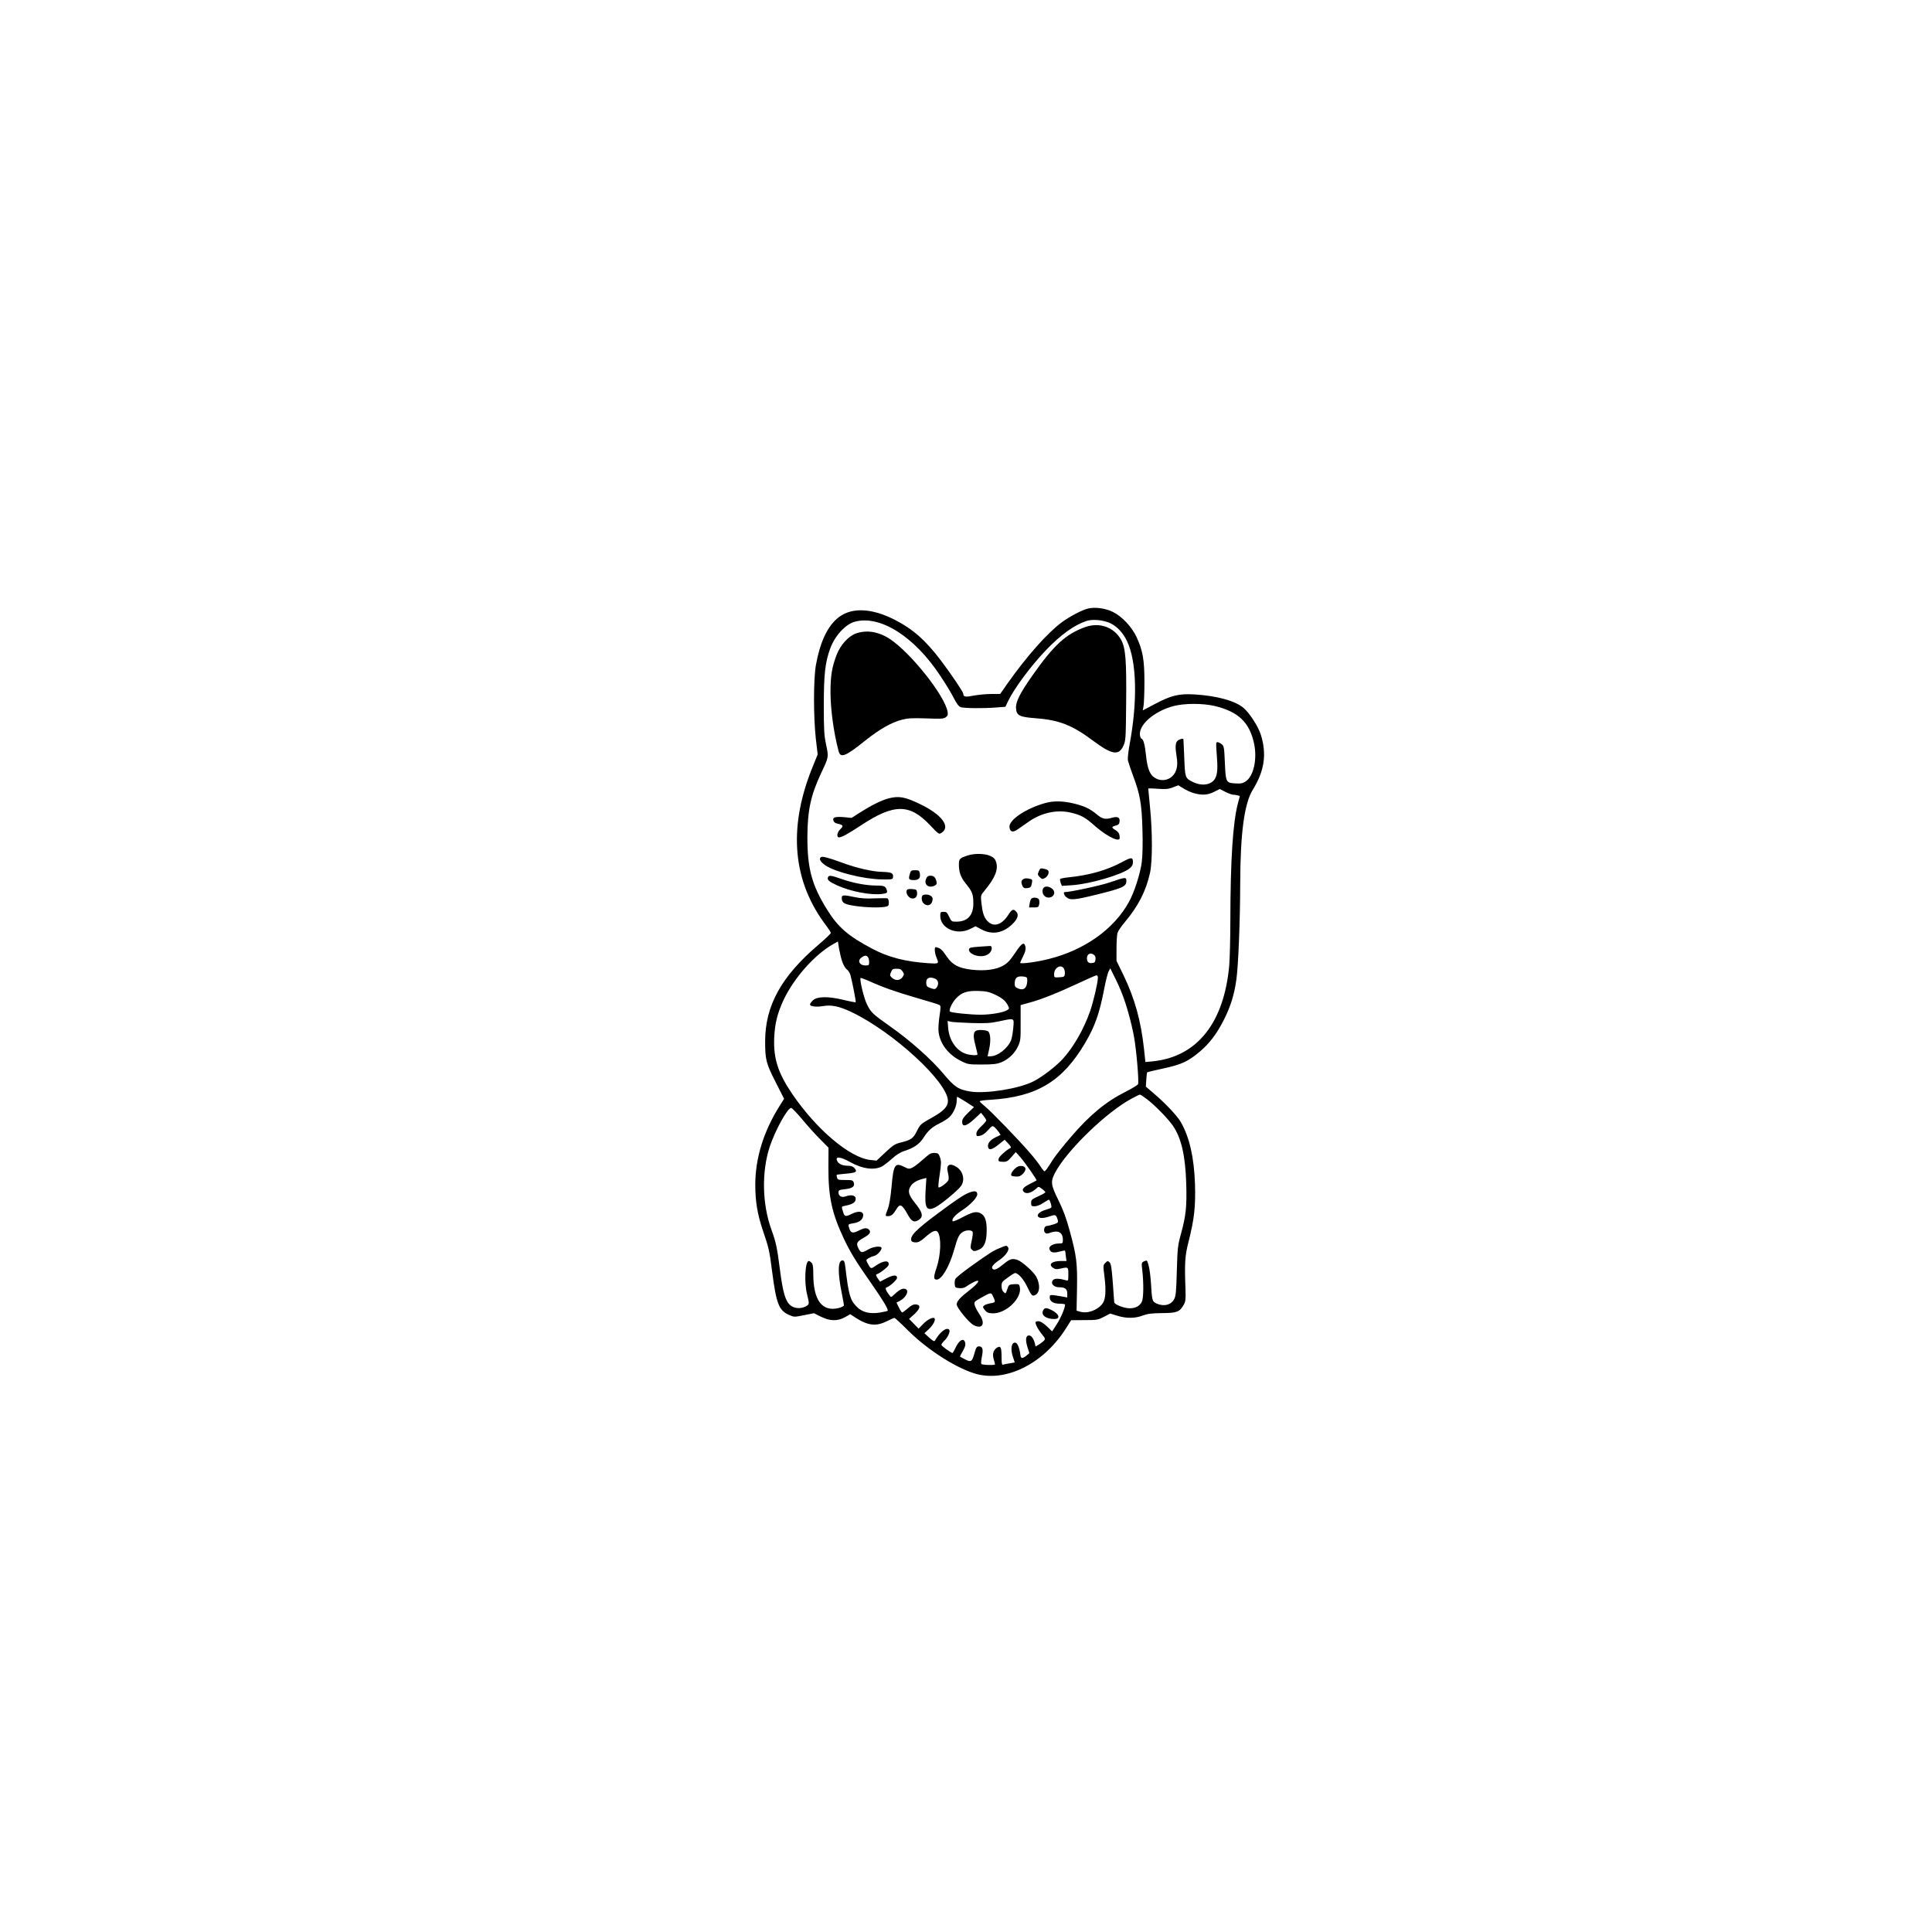 <?xml version="1.0" standalone="no"?>
<!DOCTYPE svg PUBLIC "-//W3C//DTD SVG 20010904//EN"
 "http://www.w3.org/TR/2001/REC-SVG-20010904/DTD/svg10.dtd">
<svg version="1.0" xmlns="http://www.w3.org/2000/svg"
 width="1765pt" height="1765pt" viewBox="0 0 1765 1765"
 preserveAspectRatio="xMidYMid meet">

<g transform="translate(0,1765) scale(0.1,-0.1)"
fill="#000000" stroke="none">
<path d="M9938 12090 c-56 -14 -164 -71 -238 -125 -131 -97 -319 -308 -498
-562 l-65 -93 -83 0 c-45 0 -117 -7 -160 -15 -77 -15 -93 -12 -94 18 0 15
-108 175 -202 300 -142 188 -259 291 -428 377 -220 111 -408 113 -527 5 -91
-81 -154 -224 -189 -420 -23 -131 -23 -471 -1 -673 l17 -144 -55 -136 c-218
-550 -171 -1033 138 -1435 20 -27 37 -54 37 -60 0 -7 -48 -52 -106 -102 -345
-292 -494 -561 -494 -889 0 -166 9 -202 96 -372 l77 -152 -40 -64 c-147 -233
-223 -478 -223 -721 0 -153 19 -267 69 -417 56 -166 59 -176 86 -385 37 -285
61 -347 154 -388 45 -20 47 -20 136 -2 l91 18 64 -32 c85 -41 152 -42 220 -4
l48 27 48 -32 c114 -73 189 -81 286 -32 32 16 63 30 69 30 6 0 63 -53 127
-117 184 -183 462 -357 637 -399 278 -65 611 111 808 428 l42 67 121 1 c116 0
125 2 179 30 l57 30 65 -20 c83 -26 163 -25 233 2 44 16 79 21 177 22 135 1
159 10 197 76 17 29 19 48 16 144 -9 240 -5 304 29 436 52 206 64 320 58 520
-8 244 -50 430 -129 568 -33 58 -142 174 -257 271 l-63 54 4 63 c2 35 6 65 8
68 3 2 69 18 148 35 164 35 225 63 332 153 88 74 155 162 218 286 63 124 97
230 117 373 18 130 34 534 35 874 1 461 37 735 115 860 106 172 129 323 74
501 -24 77 -102 198 -159 247 -76 65 -245 111 -450 123 -140 8 -211 -9 -358
-87 l-112 -59 7 42 c4 24 8 122 8 218 0 200 -15 287 -71 408 -43 94 -134 191
-218 232 -68 34 -164 46 -228 30z m209 -135 c60 -30 112 -86 148 -160 90 -184
99 -550 24 -949 -11 -61 -18 -124 -15 -142 4 -17 25 -81 47 -140 64 -170 80
-258 86 -494 4 -133 1 -237 -6 -295 -14 -107 -68 -275 -117 -364 -136 -248
-404 -439 -729 -521 -108 -28 -265 -49 -265 -36 0 4 11 29 25 56 25 50 30 75
19 104 -12 31 -34 15 -91 -71 -46 -68 -69 -92 -109 -115 -66 -37 -168 -50
-284 -37 -119 13 -179 44 -229 118 -43 63 -56 75 -88 85 -20 7 -23 4 -23 -24
0 -17 7 -47 15 -67 25 -59 25 -59 -82 -52 -202 14 -358 54 -503 131 -222 117
-314 197 -414 358 -139 223 -180 374 -180 660 1 247 30 383 125 586 71 149 70
147 46 261 -18 85 -21 133 -21 358 0 286 12 394 59 522 43 116 138 219 223
243 232 64 547 -135 785 -498 47 -70 101 -160 121 -200 25 -50 45 -76 62 -82
29 -11 210 -13 329 -3 l80 6 23 49 c58 120 206 320 346 467 136 142 258 230
371 268 58 19 157 9 222 -22z m952 -755 c214 -52 317 -150 358 -344 30 -143
-5 -300 -79 -346 -26 -17 -45 -20 -91 -17 -87 5 -89 9 -97 188 -6 142 -8 153
-29 170 -13 11 -30 19 -39 19 -13 0 -14 -13 -7 -102 11 -133 8 -183 -11 -224
-31 -65 -123 -81 -212 -35 -65 33 -66 38 -73 220 -4 91 -7 167 -8 169 -4 8
-37 -1 -53 -15 -21 -19 -23 -58 -8 -151 13 -77 0 -133 -39 -172 -38 -38 -99
-48 -148 -23 -55 26 -80 84 -93 208 -10 98 -25 155 -40 155 -4 0 -10 10 -14
23 -24 97 121 228 306 277 102 26 266 26 377 0z m-195 -795 c74 -22 129 -19
188 11 l51 26 51 -26 c28 -14 60 -26 71 -26 11 0 30 -3 41 -6 l21 -6 -19 -71
c-45 -175 -67 -515 -68 -1062 0 -165 -5 -351 -10 -413 -47 -527 -294 -837
-700 -878 l-66 -6 -12 113 c-29 266 -85 465 -187 678 l-65 133 0 112 c0 61 4
125 9 143 5 17 35 62 67 99 122 145 193 283 230 449 23 104 23 377 0 603 -9
89 -16 165 -16 168 0 2 39 2 88 -2 72 -5 96 -3 137 13 l50 19 45 -28 c25 -16
67 -35 94 -43z m-3207 -1547 c10 -28 28 -57 40 -65 13 -9 27 -32 33 -53 18
-68 52 -242 47 -246 -2 -2 -53 7 -113 22 -139 33 -239 32 -278 -5 -14 -14 -26
-30 -26 -37 0 -19 57 -26 120 -15 76 13 147 -2 255 -53 383 -181 885 -643 885
-814 0 -50 -39 -92 -137 -147 -115 -65 -114 -64 -147 -129 -33 -66 -53 -80
-141 -102 -61 -15 -75 -25 -147 -92 l-80 -75 -56 6 c-187 19 -494 279 -715
604 -130 192 -172 323 -164 513 6 132 29 223 86 346 94 199 283 413 453 509
l43 24 11 -70 c7 -38 20 -93 31 -121z m2297 69 c12 -9 17 -23 14 -42 -2 -25
-8 -31 -32 -33 -31 -4 -46 10 -46 44 0 39 32 55 64 31z m-2066 -19 c7 -7 12
-27 12 -45 0 -31 -2 -33 -33 -33 -57 0 -77 45 -35 74 27 19 40 20 56 4z m1792
-108 c6 -12 10 -33 8 -48 -3 -25 -7 -27 -50 -30 -48 -3 -48 -3 -48 29 0 60 65
95 90 49z m-1474 -25 c15 -23 15 -27 0 -50 -23 -35 -67 -37 -100 -5 -17 16
-18 22 -6 49 11 27 17 31 51 31 30 0 42 -5 55 -25z m2004 -201 c41 -103 86
-266 110 -396 22 -121 46 -407 37 -432 -3 -8 -55 -40 -114 -70 -180 -90 -329
-213 -504 -418 -67 -78 -139 -169 -160 -202 -53 -85 -69 -106 -78 -106 -4 0
-21 21 -38 48 -17 26 -60 81 -96 122 -95 111 -354 379 -409 423 -26 21 -48 42
-48 46 0 5 46 11 103 14 419 27 653 167 861 520 88 149 130 268 172 485 14 75
33 150 41 166 l16 30 38 -77 c22 -42 53 -111 69 -153z m-220 145 c0 -43 -41
-221 -71 -306 -58 -166 -152 -330 -251 -438 -61 -67 -190 -166 -269 -205 -130
-66 -430 -114 -573 -92 -111 18 -146 41 -250 166 -110 131 -303 302 -485 430
-158 111 -175 127 -211 201 -28 56 -69 229 -58 240 3 3 36 -9 74 -26 130 -59
244 -99 436 -155 105 -30 199 -59 208 -64 15 -8 16 -17 3 -102 -8 -51 -12
-115 -9 -141 12 -112 89 -212 206 -270 62 -31 69 -32 190 -32 99 0 135 4 174
19 66 25 128 84 157 149 22 48 24 64 23 213 l0 162 80 22 c103 27 261 90 451
179 83 39 156 71 163 71 6 0 12 -9 12 -21z m-653 3 c8 -5 10 -22 6 -51 -7 -53
-35 -71 -83 -51 -24 10 -30 18 -30 42 0 49 16 68 58 68 20 0 42 -4 49 -8z
m-832 -14 c28 -13 34 -51 11 -81 -12 -15 -18 -16 -52 -5 -32 11 -40 18 -42 41
-6 51 29 70 83 45z m540 -142 c67 -31 100 -57 122 -100 14 -27 14 -31 -2 -42
-31 -23 -151 -44 -246 -44 -96 0 -269 18 -281 29 -13 12 21 84 58 122 52 54
101 69 204 66 68 -2 97 -9 145 -31z m172 -305 c-4 -44 -13 -95 -20 -114 -32
-76 -122 -146 -188 -147 l-27 0 15 68 c15 71 12 134 -7 157 -13 16 -96 21
-116 7 -23 -15 -24 -52 -4 -128 11 -43 20 -81 20 -86 0 -12 -57 -10 -101 3
-90 27 -158 124 -167 238 l-5 64 29 -7 c16 -4 101 -9 189 -12 133 -4 175 -1
250 15 148 31 139 35 132 -58z m1220 -652 c72 -54 193 -178 238 -243 77 -112
114 -273 122 -528 6 -211 -2 -293 -49 -463 -28 -102 -31 -127 -37 -335 -5
-189 -9 -230 -24 -258 -31 -58 -103 -72 -174 -34 -26 14 -30 35 -38 177 -4 61
-13 133 -21 162 -14 51 -15 52 -40 41 -26 -12 -27 -13 -18 -88 13 -119 11
-253 -5 -283 -21 -40 -58 -59 -112 -59 -51 0 -139 35 -140 55 0 7 -6 87 -13
180 -10 132 -16 171 -29 184 -16 16 -18 16 -39 -4 -21 -21 -21 -24 -8 -126 16
-129 10 -208 -17 -245 -46 -62 -137 -95 -206 -75 l-32 9 4 199 c4 237 -4 301
-65 525 -33 122 -61 197 -105 286 -70 141 -73 170 -29 253 110 205 470 553
699 675 36 20 70 36 75 36 5 0 33 -18 63 -41z m-1652 -26 l73 -47 -54 -52
c-42 -41 -54 -59 -54 -83 0 -50 38 -41 111 26 l61 57 24 -29 c13 -17 24 -35
24 -41 0 -6 -20 -30 -45 -53 -31 -29 -45 -50 -45 -68 0 -23 3 -25 33 -19 21 4
46 21 72 50 39 43 41 44 61 28 11 -10 28 -29 38 -43 l17 -27 -48 -23 c-50 -25
-74 -58 -66 -90 8 -30 38 -22 96 25 l55 44 33 -35 c21 -22 29 -37 22 -40 -28
-10 -102 -75 -108 -94 -9 -27 -2 -33 42 -33 30 0 42 7 74 45 l39 44 40 -45
c44 -50 155 -209 149 -214 -2 -2 -27 -15 -55 -29 -64 -32 -81 -51 -64 -72 22
-27 70 -16 117 27 21 20 21 20 52 -3 17 -12 31 -26 31 -31 0 -4 -29 -21 -65
-37 -59 -27 -65 -32 -65 -60 0 -28 3 -31 33 -31 19 0 50 12 77 30 25 16 48 30
52 30 9 0 29 -61 22 -71 -2 -5 -24 -13 -47 -20 -72 -19 -102 -62 -52 -75 13
-3 46 1 72 10 64 22 69 21 82 -16 9 -24 8 -34 -1 -40 -15 -10 -78 -28 -96 -28
-21 0 -32 -43 -16 -60 11 -12 20 -12 47 -2 75 27 117 3 117 -65 0 -31 -2 -33
-35 -33 -52 0 -95 -24 -88 -50 9 -32 33 -39 88 -25 28 7 52 12 54 10 2 -2 6
-24 8 -50 l6 -45 -52 0 c-84 0 -118 -32 -68 -64 17 -12 31 -13 62 -6 74 17 75
17 75 -51 0 -59 -1 -61 -22 -55 -53 16 -98 18 -113 6 -34 -28 -3 -70 51 -70
54 0 74 -15 74 -57 l0 -36 -37 7 c-123 21 -123 21 -123 -7 0 -36 34 -57 92
-57 27 0 48 -4 48 -8 0 -31 -37 -119 -74 -177 l-44 -68 -49 47 c-34 31 -59 46
-77 46 -14 0 -26 -4 -26 -9 0 -23 23 -66 56 -107 34 -41 35 -46 21 -62 -9 -9
-29 -25 -46 -35 l-30 -18 -7 28 c-10 43 -32 73 -54 73 -29 0 -34 -40 -14 -105
l18 -57 -29 -24 c-35 -28 -49 -26 -53 7 -7 60 -25 107 -43 112 -39 10 -51 -57
-24 -133 8 -23 15 -44 15 -45 0 -2 -21 -6 -46 -10 -26 -3 -53 -9 -60 -12 -11
-4 -14 10 -14 68 0 93 -9 109 -44 86 -32 -22 -42 -58 -27 -107 6 -20 11 -40
11 -44 0 -10 -118 -7 -125 4 -4 6 -1 35 5 65 14 68 7 95 -25 95 -21 0 -27 -8
-41 -57 -23 -83 -32 -90 -85 -63 -24 13 -46 24 -48 26 -2 2 8 23 23 48 27 46
32 72 17 95 -16 26 -51 1 -78 -55 -14 -30 -28 -54 -31 -54 -14 0 -102 64 -102
74 0 7 12 23 26 37 34 31 59 88 45 102 -25 25 -85 -22 -130 -101 -5 -9 -19 -2
-52 28 l-44 40 42 39 c39 37 63 84 50 98 -14 13 -65 -12 -103 -52 l-42 -43
-43 44 -44 45 48 43 c52 49 61 81 23 88 -28 6 -48 -4 -94 -44 -18 -15 -36 -28
-40 -28 -5 0 -18 20 -30 45 l-22 45 29 15 c60 31 91 97 51 110 -24 8 -55 -8
-97 -48 -32 -30 -33 -30 -47 -11 -33 43 -42 67 -28 72 32 10 97 70 97 88 0 30
-35 28 -98 -5 l-57 -30 -22 31 c-15 22 -18 33 -10 36 32 10 107 69 110 86 9
45 -45 43 -116 -6 -48 -33 -46 -33 -77 24 -14 26 -14 28 7 42 13 8 35 18 50
21 28 7 61 38 71 68 10 28 -68 23 -122 -8 -55 -32 -67 -31 -86 5 -26 50 -20
65 40 99 61 34 74 53 55 76 -17 20 -43 19 -90 -5 -56 -29 -76 -26 -89 11 -16
45 -15 46 32 53 54 9 83 28 91 62 12 47 -36 58 -104 24 -55 -28 -65 -25 -78
19 -16 51 -17 48 21 56 60 12 87 27 93 52 10 40 -33 55 -91 33 -35 -13 -65 3
-65 35 0 22 5 25 60 31 68 7 93 27 79 62 -8 20 -15 22 -78 22 -62 0 -69 2 -74
22 -4 12 -5 23 -3 25 1 2 32 6 67 9 115 10 127 17 92 56 -10 11 -30 18 -54 18
-50 0 -85 14 -99 41 -26 48 26 44 120 -9 110 -61 216 -75 288 -38 15 8 55 39
89 69 41 37 79 61 115 72 87 28 136 62 173 118 43 68 77 99 150 135 33 16 73
42 88 56 36 34 67 101 67 149 0 20 2 37 5 37 3 0 39 -21 80 -47z m-1497 -158
c45 -55 118 -136 162 -180 l79 -80 -1 -185 c-1 -265 33 -418 143 -650 60 -126
110 -207 249 -405 108 -155 159 -240 149 -250 -4 -3 -35 -10 -69 -16 -96 -15
-164 2 -215 55 -59 61 -72 106 -103 366 -6 45 -10 55 -26 55 -42 0 -44 -113
-6 -299 11 -54 20 -104 20 -111 0 -7 -22 -18 -50 -25 -150 -36 -230 72 -230
310 0 67 -4 92 -16 104 -8 9 -20 16 -25 16 -34 0 -44 -199 -15 -308 21 -84 21
-89 -14 -107 -46 -24 -103 -19 -139 10 -46 39 -69 116 -96 328 -26 203 -36
248 -78 365 -84 231 -90 525 -16 753 49 150 166 363 198 357 8 -2 53 -48 99
-103z"/>
<path d="M9913 11921 c-177 -64 -287 -165 -484 -446 -113 -161 -151 -238 -147
-296 5 -66 31 -79 173 -90 219 -16 338 -62 528 -204 176 -131 237 -141 280
-48 21 46 22 63 25 388 4 393 -5 503 -45 578 -65 118 -197 165 -330 118z"/>
<path d="M7820 11863 c-71 -26 -141 -103 -178 -198 -42 -111 -55 -189 -55
-340 1 -160 29 -367 74 -537 17 -67 63 -49 243 96 132 105 237 165 336 191 54
14 92 16 221 12 133 -5 159 -4 178 10 19 13 22 22 18 50 -24 145 -332 534
-524 663 -103 69 -213 88 -313 53z"/>
<path d="M8113 10355 c-64 -18 -153 -62 -255 -127 l-78 -50 -72 7 c-81 6 -104
-2 -94 -33 5 -14 19 -24 42 -28 46 -9 52 -21 20 -50 -29 -27 -36 -74 -11 -74
24 0 84 33 201 110 301 199 444 199 630 2 82 -86 82 -86 107 -69 84 55 -1 167
-198 261 -138 67 -195 77 -292 51z"/>
<path d="M9553 10315 c-179 -49 -339 -156 -331 -222 5 -44 31 -51 75 -20 21
15 67 47 103 72 117 81 257 111 383 81 91 -21 133 -44 219 -121 77 -68 171
-125 208 -125 18 0 21 5 18 32 -2 24 -12 38 -35 53 -41 25 -41 32 0 43 26 7
33 14 35 39 4 36 -20 47 -71 32 -59 -17 -87 -11 -136 30 -63 53 -116 78 -213
101 -96 23 -181 25 -255 5z"/>
<path d="M8845 9836 c-77 -24 -85 -32 -85 -84 0 -72 17 -117 66 -178 56 -69
66 -93 66 -176 1 -110 -53 -168 -155 -168 -43 0 -45 1 -66 45 -18 39 -25 45
-51 45 -28 0 -30 -3 -30 -37 0 -115 152 -181 274 -119 l48 24 55 -29 c97 -51
194 -35 280 47 50 48 63 87 38 114 -27 30 -40 25 -75 -30 -61 -94 -139 -114
-194 -49 -29 34 -41 75 -51 167 -6 62 -6 63 33 110 93 112 124 190 102 257 -9
29 -22 41 -54 56 -48 22 -141 24 -201 5z"/>
<path d="M7501 9820 c-23 -14 -7 -44 40 -76 93 -62 348 -125 514 -128 93 -1
100 0 103 19 5 39 -12 47 -99 50 -91 2 -234 35 -366 84 -120 44 -179 60 -192
51z"/>
<path d="M10250 9774 c-137 -74 -300 -120 -488 -139 -39 -4 -74 -11 -77 -15
-3 -5 0 -21 5 -36 l11 -27 92 6 c164 11 459 97 527 154 23 19 30 33 30 59 0
44 -16 44 -100 -2z"/>
<path d="M9490 9690 c-12 -28 -11 -34 9 -53 20 -20 23 -21 49 -7 27 16 41 55
25 70 -4 4 -22 11 -39 14 -28 6 -32 4 -44 -24z"/>
<path d="M8311 9663 c-13 -46 -8 -53 39 -53 45 0 61 19 53 63 -5 24 -10 27
-44 27 -35 0 -39 -3 -48 -37z"/>
<path d="M7564 9635 c-9 -23 9 -39 83 -73 127 -58 315 -93 416 -78 40 6 44 9
40 29 -11 41 -23 47 -98 47 -92 0 -213 23 -320 61 -95 33 -113 35 -121 14z"/>
<path d="M8460 9621 c-22 -54 26 -90 82 -60 15 8 18 17 13 37 -10 39 -24 52
-55 52 -21 0 -30 -7 -40 -29z"/>
<path d="M9346 9617 c-14 -10 -17 -21 -13 -38 11 -39 20 -47 54 -42 28 4 33
10 39 40 7 40 8 39 -31 47 -19 4 -37 2 -49 -7z"/>
<path d="M10142 9590 c-86 -30 -366 -90 -417 -90 -12 0 -4 -28 13 -43 37 -34
73 -31 291 23 227 56 261 72 261 121 0 38 -8 37 -148 -11z"/>
<path d="M9526 9524 c-10 -37 17 -74 52 -74 53 0 72 55 30 84 -36 26 -75 21
-82 -10z"/>
<path d="M8283 9514 c-10 -26 19 -69 48 -72 32 -4 51 18 47 55 -3 25 -7 28
-46 31 -32 2 -44 -1 -49 -14z"/>
<path d="M8433 9473 c-19 -7 -16 -58 5 -76 38 -35 82 -12 82 43 0 28 -51 48
-87 33z"/>
<path d="M7690 9447 c0 -45 21 -58 120 -73 100 -15 226 -18 279 -8 27 6 31 11
31 39 0 19 -6 35 -12 38 -7 2 -60 2 -118 0 -74 -4 -127 0 -180 11 -104 22
-120 21 -120 -7z"/>
<path d="M9424 9442 c-6 -4 -14 -24 -17 -44 l-6 -38 43 0 c41 0 44 2 50 31 3
18 1 38 -5 45 -12 15 -47 18 -65 6z"/>
<path d="M8940 9001 c-68 -5 -85 -9 -88 -22 -4 -23 23 -47 67 -59 47 -12 93
-4 120 22 26 24 29 69 4 66 -10 -1 -56 -4 -103 -7z"/>
<path d="M8495 7108 c-11 -6 -45 -34 -75 -61 -30 -27 -68 -56 -85 -64 -29 -14
-35 -13 -73 6 -86 44 -99 24 -117 -179 -9 -98 -21 -171 -35 -206 -25 -67 -25
-64 4 -64 27 0 47 16 73 60 34 58 52 51 105 -45 37 -66 60 -77 102 -49 45 29
35 69 -40 161 -52 64 -62 102 -38 141 19 34 53 55 108 71 l39 10 -7 -112 c-10
-163 8 -196 88 -157 51 25 212 159 237 197 37 55 16 137 -44 173 -64 40 -97
17 -77 -54 6 -24 9 -54 5 -65 -7 -23 -81 -78 -91 -68 -4 3 1 57 11 119 14 96
15 119 3 153 -11 34 -18 40 -43 42 -16 2 -39 -2 -50 -9z"/>
<path d="M9271 6973 c-16 -15 -31 -37 -33 -48 -3 -17 3 -20 38 -23 33 -2 45 2
68 24 36 37 32 68 -11 72 -23 2 -39 -4 -62 -25z"/>
<path d="M8857 6756 c-48 -18 -116 -62 -286 -189 -203 -150 -261 -210 -245
-252 4 -9 19 -15 40 -15 25 0 45 11 85 46 65 58 99 72 116 48 34 -47 29 -209
-12 -329 -28 -83 -27 -105 3 -105 45 0 115 119 157 267 34 119 44 140 73 163
29 24 90 27 98 5 3 -8 -1 -44 -9 -80 -13 -58 -13 -67 0 -80 18 -18 25 -19 67
-1 48 20 69 72 70 171 1 94 -15 140 -56 161 -39 20 -74 12 -170 -39 -42 -23
-80 -38 -84 -34 -15 15 21 58 82 98 81 52 146 122 142 152 -4 27 -22 30 -71
13z"/>
<path d="M9130 6247 c-60 -25 -92 -45 -273 -175 -65 -47 -123 -94 -128 -104
-6 -10 -9 -33 -7 -51 3 -29 6 -32 42 -35 27 -2 47 3 65 16 14 10 40 26 58 35
80 42 61 0 -34 -73 -82 -63 -113 -98 -113 -127 0 -29 110 -164 152 -187 85
-46 115 12 53 102 -19 29 -38 65 -41 81 -6 27 -2 31 57 64 94 53 93 52 112 12
24 -50 22 -54 -23 -61 -22 -4 -48 -12 -57 -19 -17 -13 -17 -15 3 -42 17 -22
30 -29 67 -31 124 -8 279 140 253 243 -6 24 -10 26 -53 23 -45 -3 -47 -4 -61
-46 -14 -42 -15 -43 -33 -26 -12 11 -19 30 -19 55 0 35 5 41 57 78 31 23 61
41 66 41 29 0 79 -57 111 -125 40 -83 47 -90 75 -75 42 22 45 95 8 166 -23 44
-130 140 -172 154 -47 16 -70 9 -128 -39 -54 -45 -84 -58 -99 -43 -16 16 4 41
62 81 59 40 97 96 78 118 -13 17 -13 17 -78 -10z"/>
<path d="M9530 5680 c-23 -43 24 -80 101 -80 59 0 47 45 -21 80 -49 25 -67 25
-80 0z"/>
</g>
</svg>
